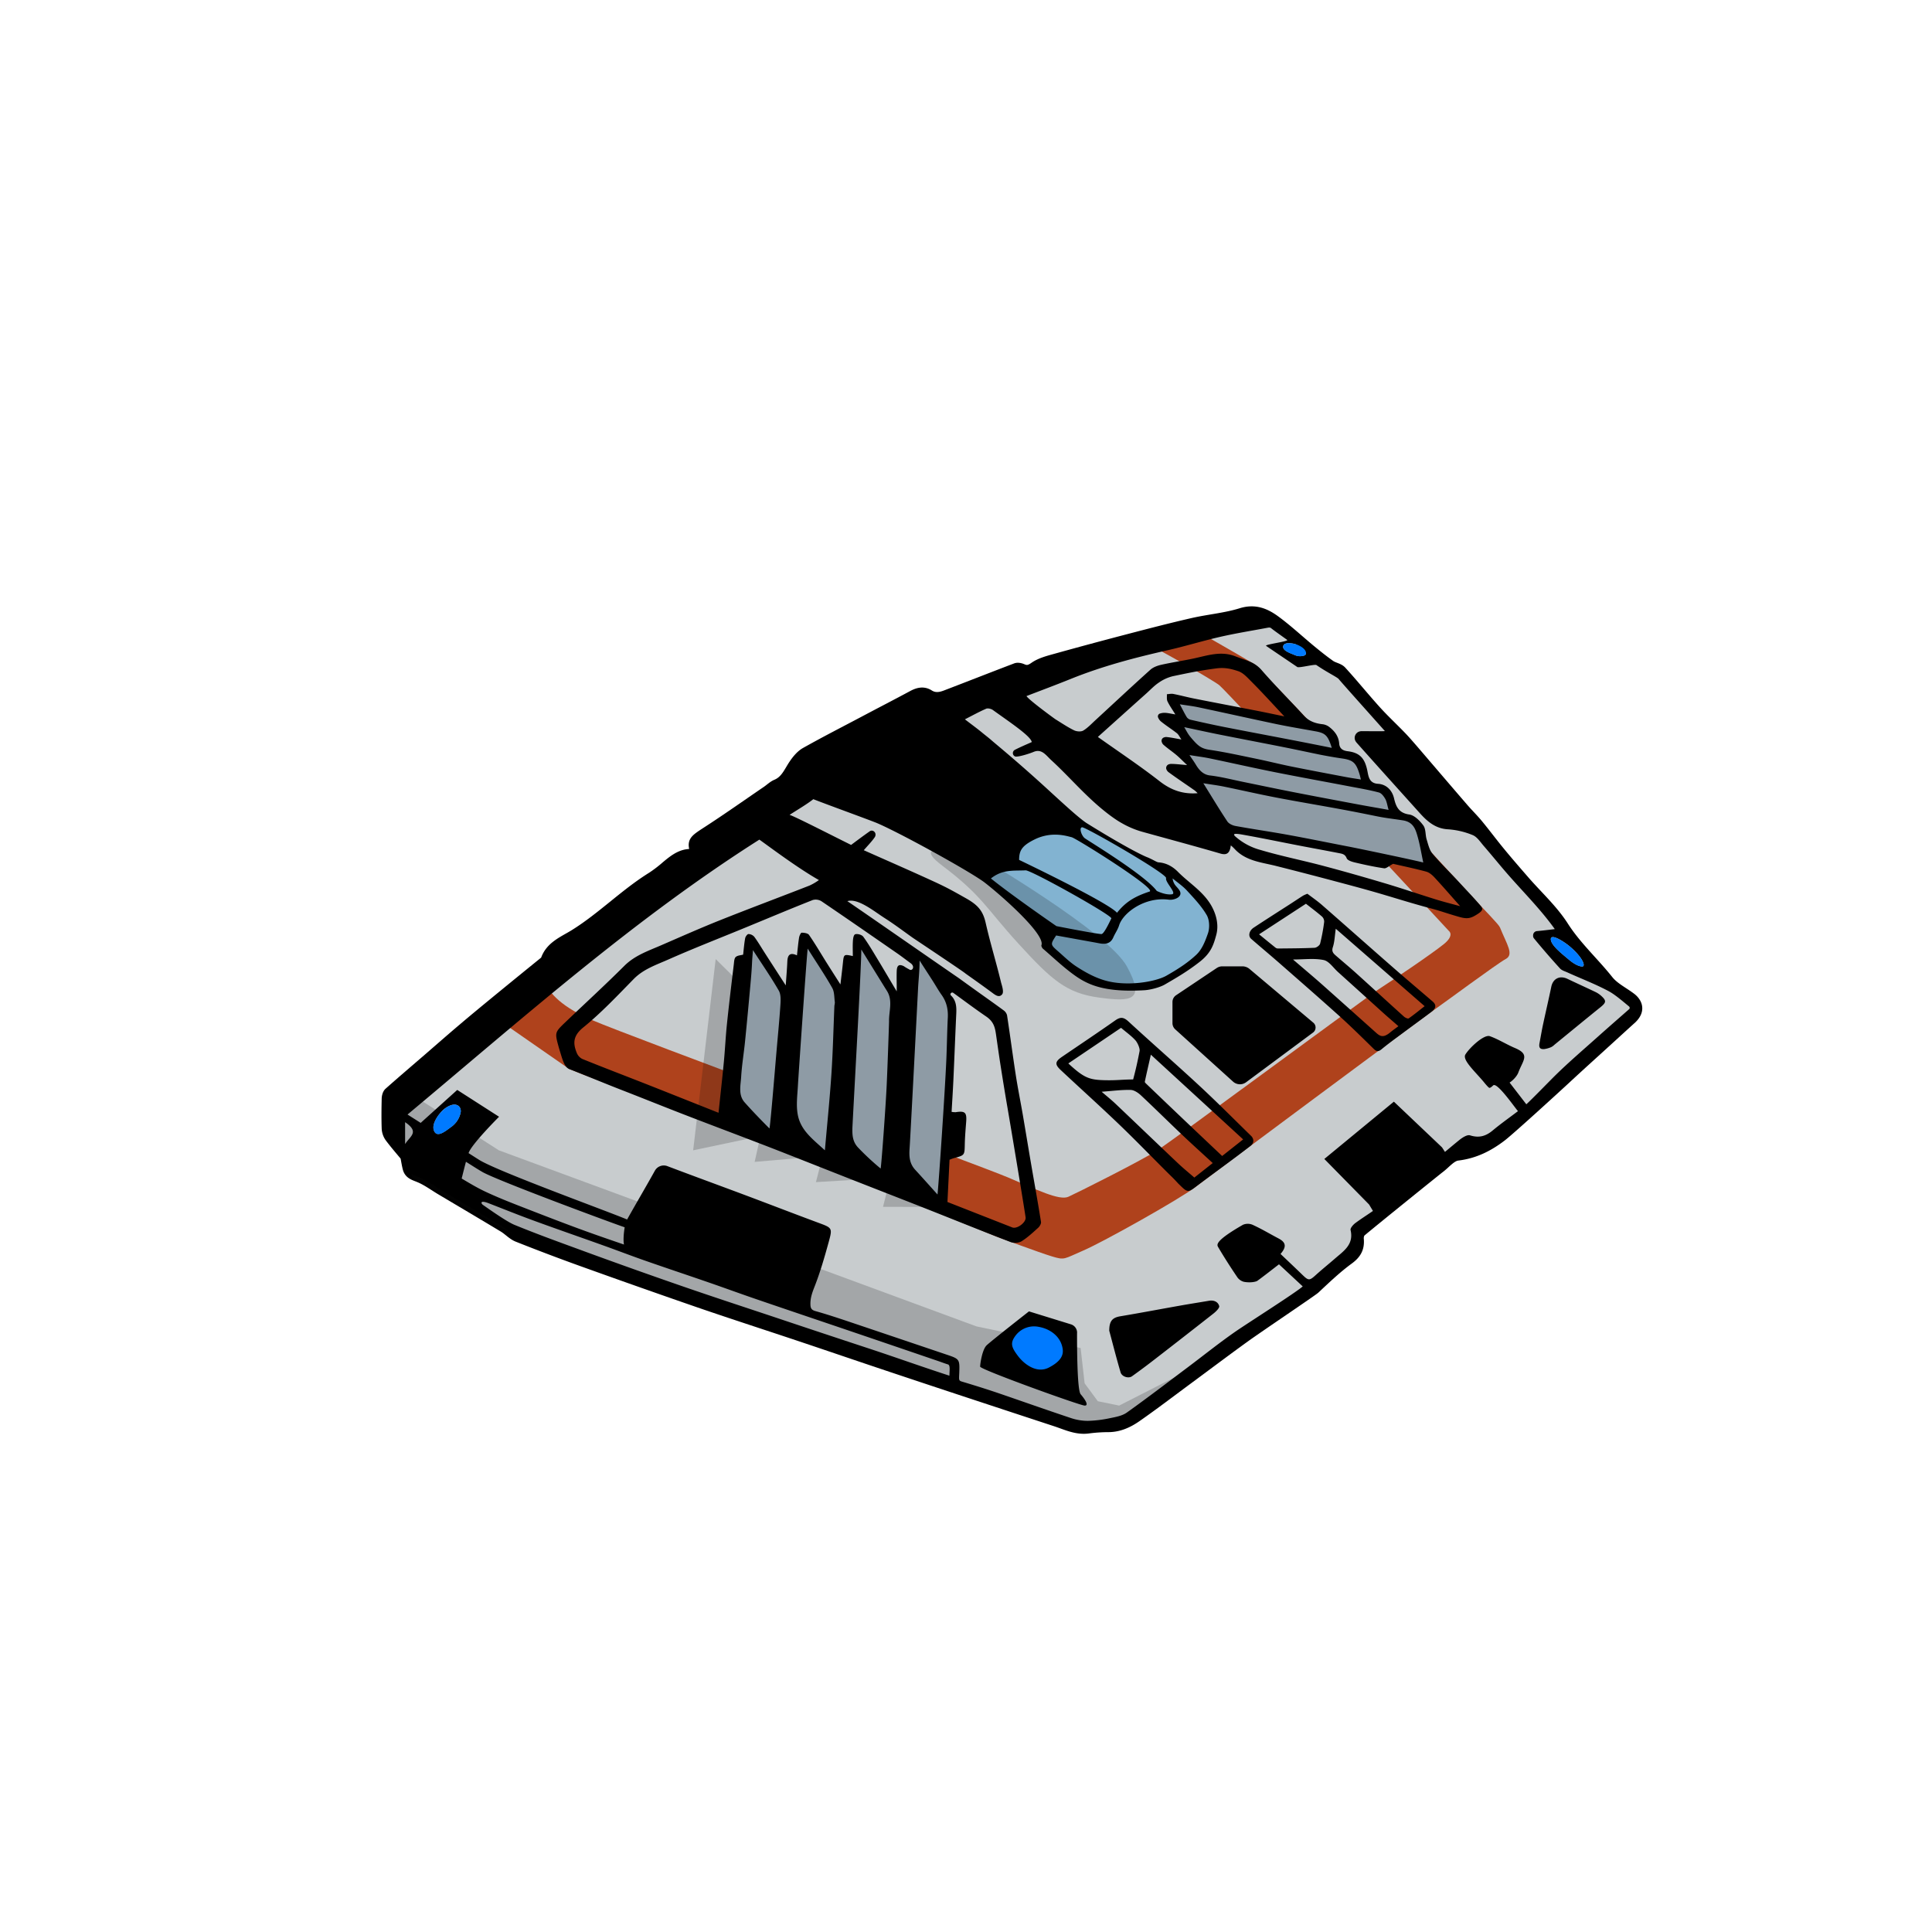 <svg xmlns="http://www.w3.org/2000/svg" viewBox="0 0 1500 1500">
    <title>Sidewinder</title>
    <g id="Sidewinder">
        <g id="Colour">
            <path d="M1266,774.49c-5.87-4.39-12.92-7.84-17.34-13.38-11.29-14.19-24.81-26.34-34.76-41.88-8.31-13-20.13-23.7-30.35-35.46-6.41-7.38-12.83-14.74-19-22.27-5.82-7.06-11.27-14.41-17.09-21.47-3.58-4.34-7.65-8.28-11.32-12.55C1123,612.27,1110,597,1096.89,581.74c-3-3.44-5.94-6.87-9.09-10.13-6.44-6.66-13.26-13-19.46-19.85-9.12-10.09-17.67-20.71-26.86-30.74-2.07-2.27-6-2.7-8.67-4.58-5.14-3.62-10.07-7.57-14.93-11.57-9.26-7.64-18.06-15.9-27.72-23-7.65-5.62-15.83-9.13-26.46-5.81-12.25,3.81-25.32,4.87-37.89,7.75-16.56,3.79-33,8.07-49.45,12.36q-28.77,7.51-57.44,15.49c-5.45,1.52-11.25,3.06-15.77,6.2-3.43,2.39-5.77,3.15-9.39,1.53-1.49-.67-3.62-1.12-5-.57-18.19,6.91-36.29,14.06-54.45,21-4.32,1.66-8.67,2.38-13-.37s-8.5-1.69-12.79.61c-12.56,6.77-25.26,13.29-37.88,20-15.11,8-30.33,15.77-45.21,24.15-3.65,2.06-6.68,5.77-9.08,9.34-3.89,5.76-6.33,12.51-13.52,15.52-2.74,1.15-5,3.45-7.53,5.16-15.41,10.52-30.66,21.3-46.32,31.44-10.8,7-11.65,7.66-9,16.4.08.26-.19.64-.45,1.39-9.1-1.68-15.63,3.47-22.12,8.87a102.89,102.89,0,0,1-11.14,8.55c-21.41,13.28-39.05,31.58-60.53,44.85-8.38,5.18-18.76,9.09-22.17,20.13Q405.19,760.76,387,775.65c-9.49,7.8-19,15.61-28.33,23.55-8.71,7.37-17.27,14.92-25.9,22.38-10.27,8.88-20.6,17.67-30.75,26.68-1.12,1-1.64,3.17-1.68,4.82-.17,7.69-.26,15.4,0,23.09a13,13,0,0,0,2.43,6.87c4.14,5.52,8.71,10.72,12,14.74.77,3.91,1.16,6.68,1.88,9.36,1.23,4.6,5.16,5.35,9,7,5.87,2.45,11.12,6.38,16.64,9.67,16.19,9.63,32.42,19.19,48.55,28.92,3.82,2.3,7,5.94,11,7.55q26.13,10.39,52.62,19.88,44.16,15.87,88.52,31.2c26.19,9,52.56,17.5,78.83,26.3,22.52,7.54,45,15.25,67.52,22.78q39.17,13.1,78.39,26,26,8.58,51.93,17.09c8.16,2.68,16,6.61,25.06,5.46a123.72,123.72,0,0,1,15.73-1.08c8.34,0,15.55-3.35,22-7.85,13.71-9.56,27-19.73,40.44-29.65,14.6-10.79,29.11-21.71,43.83-32.34,10.2-7.36,52.2-35.6,54.18-37.46,8.47-7.92,16.9-16,26.23-22.81,5.93-4.32,8.4-8.86,7.73-15.87-.18-1.86.52-4.57,1.83-5.66,13-10.86,59.58-48.36,61.11-49.5,4.56-3.43,8.91-9.07,13.86-9.67,13.06-1.59,23.68-6.84,34-14.68,7.09-5.42,44.21-39.42,49.48-44.31,12.24-11.38,24.69-22.54,37-33.81q7.45-6.81,14.92-13.59C1276.5,781.48,1266.28,774.71,1266,774.49Z"
                  fill="#c8ccce"/>
            <path d="M1266,774.49c-5.87-4.39-12.92-7.84-17.34-13.38-11.29-14.19-24.81-26.34-34.76-41.88-8.31-13-20.13-23.7-30.35-35.46-6.41-7.38-12.83-14.74-19-22.27-5.82-7.06-11.27-14.41-17.09-21.47-3.58-4.34-7.65-8.28-11.32-12.55C1123,612.27,1110,597,1096.89,581.74c-3-3.44-5.94-6.87-9.09-10.13-6.44-6.66-13.26-13-19.46-19.85-9.12-10.09-17.67-20.71-26.86-30.74-2.07-2.27-6-2.7-8.67-4.58-5.14-3.62-10.07-7.57-14.93-11.57-9.26-7.64-18.06-15.9-27.72-23-7.65-5.62-15.83-9.13-26.46-5.81-12.25,3.81-25.32,4.87-37.89,7.75-16.56,3.79-33,8.07-49.45,12.36q-28.77,7.51-57.44,15.49c-5.45,1.52-11.25,3.06-15.77,6.2-3.43,2.39-5.77,3.15-9.39,1.53-1.49-.67-3.62-1.12-5-.57-18.19,6.91-36.29,14.06-54.45,21-4.32,1.66-8.67,2.38-13-.37s-8.5-1.69-12.79.61c-12.56,6.77-25.26,13.29-37.88,20-15.11,8-30.33,15.77-45.21,24.15-3.65,2.06-6.68,5.77-9.08,9.34-3.89,5.76-6.33,12.51-13.52,15.52-2.74,1.15-5,3.45-7.53,5.16-15.41,10.52-30.66,21.3-46.32,31.44-10.8,7-11.65,7.66-9,16.4.08.26-.19.64-.45,1.39-9.1-1.68-15.63,3.47-22.12,8.87a102.89,102.89,0,0,1-11.14,8.55c-21.41,13.28-39.05,31.58-60.53,44.85-8.38,5.18-18.76,9.09-22.17,20.13Q405.19,760.76,387,775.65c-9.49,7.8-19,15.61-28.33,23.55-8.71,7.37-17.27,14.92-25.9,22.38-10.27,8.88-20.6,17.67-30.75,26.68-1.12,1-1.64,3.17-1.68,4.82-.17,7.69-.26,15.4,0,23.09a13,13,0,0,0,2.43,6.87c4.14,5.52,8.71,10.72,12,14.74.77,3.91,1.16,6.68,1.88,9.36,1.23,4.6,5.16,5.35,9,7,5.87,2.45,11.12,6.38,16.64,9.67,16.19,9.63,32.42,19.19,48.55,28.92,3.82,2.3,7,5.94,11,7.55q26.13,10.39,52.62,19.88,44.16,15.87,88.52,31.2c26.19,9,52.56,17.5,78.83,26.3,22.52,7.54,45,15.25,67.52,22.78q39.17,13.1,78.39,26,26,8.58,51.93,17.09c8.16,2.68,16,6.61,25.06,5.46a123.72,123.72,0,0,1,15.73-1.08c8.34,0,15.55-3.35,22-7.85,13.71-9.56,27-19.73,40.44-29.65,14.6-10.79,29.11-21.71,43.83-32.34,10.2-7.36,52.2-35.6,54.18-37.46,8.47-7.92,16.9-16,26.23-22.81,5.93-4.32,8.4-8.86,7.73-15.87-.18-1.86.52-4.57,1.83-5.66,13-10.86,59.58-48.36,61.11-49.5,4.56-3.43,8.91-9.07,13.86-9.67,13.06-1.59,23.68-6.84,34-14.68,7.09-5.42,44.21-39.42,49.48-44.31,12.24-11.38,24.69-22.54,37-33.81q7.45-6.81,14.92-13.59C1276.5,781.48,1266.28,774.71,1266,774.49Z"
                  fill="none" stroke="#000" stroke-linejoin="round" stroke-width="8"/>
        </g>
        <g id="Paint">
            <path d="M1164.6,720.14c-1-2.53-10.07-11.37-23.65-26.22S995.17,535.85,973.83,515.62C960.05,507.39,927,488.56,927,488.56s-47.74,6-38.17,10.39,52.11,28.6,57.79,33S1125,722.88,1125,722.88s4.4,3.22-3.85,10c-10,8.13-41.88,29.45-50.91,35.28s-158.56,116.54-171.8,125-61.93,32.82-68.93,36-24.61-5.48-46.61-14.88S488.51,804.5,459.71,792s-33.21-23.86-37.06-28.24c-1.81-2.07-27.64,20.74-35.34,28.24L442,830l10.35,4.12L628,901,774.1,960.26s32.48,12.14,42.64,15.21,9.06,2,24.46-4.62,74.45-39.78,86.42-48.89,173.32-129.14,183.7-136.37,51.08-37.47,57.68-41S1170,733.48,1164.6,720.14Z"
                  fill="#af421c"/>
        </g>
        <g id="Canopy">
            <path d="M940,711c-1.65-9.35-20.9-25.12-20.9-25.12l-15.95-10.12L842.1,640.94s-25.81-.37-42.68,9.53S765.94,682,765.94,682s37.15,33.18,38.62,35.19,7,11,6.23,15.64,14.3,18.65,31.31,25.8A108.21,108.21,0,0,0,883,766.89c8.07,0,26.6-5.53,41.69-16.59S941.69,720.32,940,711Z"
                  fill="#82b3d1"/>
        </g>
        <g id="Grey">
            <path d="M716,743.79l-4.22-2.2L706,790l-40.45-60.32L663,783l-37.76-55-7.34,55-35.51-53.7-14.9,143.9L731.59,937s6.78-151.8,6.6-157.48S716,743.79,716,743.79Zm383.35-104.92c-3.85-4.44-11.37-3.25-15.4-6.92s-6.42-13.93-8.62-17.05-8.8-1.28-12.1-4-6.78-18.15-8.8-21.45-8.43-1.1-14.57-4.55-5.23-12.5-8-15.62c0,0-110-24-115.9-24.75s-2,1.29,0,6.79.4,8.43-2.53,9,7.15,12.65,9.35,18.15-10.45-6.78-3.32,6.45,6.62,18.3,6.62,18.3l28,40.52,154.36,28.41S1103.21,643.32,1099.36,638.87Z"
                  fill="#8e9ba5"/>
        </g>
        <g id="Shadows" opacity="0.2">
            <path d="M868.91,1091.3l-16.56-3.4L842.1,1074,839,1046.59l-80.78-16.75L387.31,893.1l-66.74-42.8-11.93,5.11L302.76,883l12,14.74,5.79,16.48,78.58,44.53L839,1109.16l38.81-6.13,62.77-48.3Zm-177.71-177-14.35.87,12.86,5.14Zm-52.56-16.75-4.82.41,4.27,1.71Zm93,39.51-41.88-16.75L685.57,937Zm-54.74-21.89-38.76-15.5-4.65,18.14Zm-91-13.09,48-4.12-72.18-28.86,13.08-105.53-19.14-18.95L538.17,893.1l52.23-11ZM731.59,672.1c31,23.38,33.92,33,59.29,60.74s37,38.26,62.36,41.67,36.2,2.46,21.7-24.15-114-84.86-114-84.86S700.6,648.72,731.59,672.1Z"
                  fill="#111"/>
        </g>
        <g id="Outline">
            <path d="M931.06,842.84c-18.1-16.78-36.75-33-54.87-49.71-3.69-3.41-6.19-3.77-10.23-.94-13.65,9.58-27.52,18.85-41.31,28.24-5.54,3.78-5.89,5.91-1,10.45,15.07,14.11,30.43,27.91,45.33,42.2,13.14,12.6,25.78,25.73,38.71,38.55,3,2.93,3.89,3.76,7.1,7.28,6.41,6.16,7,7.53,12.88,3.05,14.5-11,28.67-21,43-32.13,4.23-3.15,1.77-6.85.92-7.69C958.11,869,944.85,855.62,931.06,842.84ZM870.38,798c4.08,3.46,8,6.23,11.13,9.67,1.6,1.75,3.67,6.26,3.25,8.42-1.43,7.48-2.92,14.32-5,22-8.72,0-12.67.86-23,.55-11.27-.36-15.44-2-27.32-13Zm56.9,116.26c-4.21-3.66-8.67-7.29-12.84-11.24-16.14-15.28-32.17-30.69-48.3-46-3.23-3.07-6.73-5.86-10.83-9.39,8.25-.6,15.4-1.59,22.52-1.41,2.79.08,6,2.3,8.18,4.38,10.68,10,21,20.25,31.6,30.29,7.76,7.36,15.72,14.52,23.95,22.11Zm21.6-16.75c-9.61-9.09-18.9-17.86-28.16-26.66q-15.27-14.52-30.48-29.11c-.57-.55-1.51-1.37-1.4-1.89,1.4-6.74,3-13.45,4.68-21l71.66,65.79Zm163.38-120c-10.29-8.83-20.66-17.59-30.87-26.52-18.48-16.16-36.83-32.47-55.32-48.63-3.49-3-7.36-5.67-11-8.45a25,25,0,0,0-3.32,1.45c-3.48,2.2-6.89,4.51-10.36,6.74-9.35,6-18.75,12-28,18.1-3.65,2.41-4.47,6.53-2,8.71,7.5,6.53,15.15,12.89,22.62,19.45,15.54,13.61,31.11,27.19,46.45,41,8.93,8.06,17.49,16.56,26.1,25,2.08,2,3.48,2.4,6,.34,5.37-4.48,11.08-8.57,16.7-12.75,7.35-5.48,14.8-10.83,22.1-16.37C1114.25,783.37,1115.94,780.68,1112.26,777.52Zm-120.07-41.1a3.14,3.14,0,0,1-1.87-.63c-4.17-3.33-8.28-6.72-12.77-10.38l36.38-23.74c4.41,3.47,8.6,6.58,12.52,10a5.43,5.43,0,0,1,1.63,4.13,145,145,0,0,1-3.14,16.83c-.37,1.41-2.77,3.17-4.31,3.24C1011.16,736.3,1001.67,736.31,992.19,736.42Zm86.22,65.9c-4.45,3.29-6.77,2.43-10-.47q-20.84-18.68-41.73-37.29c-7.16-6.34-14.49-12.47-22.79-19.6,8.65,0,16.52-1.1,23.83.43,4.16.87,7.44,6,11.07,9.27q17.37,15.66,34.7,31.36c3.9,3.51,7.89,6.92,12.24,10.73C1082.94,798.83,1081.81,799.52,1078.41,802.32Zm15.3-11.64c-.62.44-2.72-.52-3.66-1.37-12.42-11.19-24.72-22.51-37.13-33.71-5.24-4.73-10.69-9.23-16-13.86-1.93-1.69-3.14-3.2-2.09-6.39,1.37-4.17,1.46-8.77,2.26-14.27l69,60.13C1101.84,784.5,1097.9,787.77,1093.71,790.68ZM1266,774.49c-5.87-4.39-12.92-7.84-17.34-13.38-11.29-14.19-24.81-26.34-34.76-41.88-8.31-13-20.13-23.7-30.35-35.46-6.41-7.38-12.83-14.74-19-22.28-5.82-7-11.27-14.4-17.09-21.46-3.58-4.34-7.65-8.28-11.32-12.55C1123,612.27,1110,597,1096.89,581.74c-3-3.44-5.94-6.87-9.09-10.13-6.44-6.66-13.26-13-19.46-19.85-9.12-10.09-17.67-20.71-26.86-30.74-2.07-2.27-6-2.7-8.67-4.58-5.14-3.62-10.07-7.57-14.93-11.57-9.26-7.64-18.06-15.9-27.72-23-7.65-5.62-15.83-9.13-26.46-5.81-12.25,3.81-25.32,4.87-37.89,7.75-16.56,3.79-33,8.07-49.45,12.36q-28.77,7.51-57.44,15.49c-5.45,1.52-11.25,3.06-15.77,6.2-3.43,2.39-5.77,3.15-9.39,1.53-1.49-.67-3.62-1.12-5-.57-18.19,6.91-36.29,14.06-54.45,21-4.32,1.66-8.67,2.38-13-.37s-8.5-1.69-12.79.61c-12.56,6.77-25.26,13.29-37.88,20-15.11,8-30.33,15.77-45.21,24.15-3.65,2.06-6.68,5.77-9.08,9.34-3.89,5.76-6.33,12.51-13.52,15.52-2.74,1.15-5,3.45-7.53,5.16-15.41,10.52-30.66,21.3-46.32,31.44-10.8,7-11.65,7.66-9,16.4.08.26-.19.64-.45,1.39-9.1-1.68-15.63,3.47-22.12,8.87a102.89,102.89,0,0,1-11.14,8.55c-21.41,13.28-39.05,31.58-60.53,44.85-8.38,5.18-18.76,9.09-22.17,20.13Q405.19,760.76,387,775.65c-9.49,7.8-19,15.61-28.33,23.55-8.71,7.37-17.27,14.92-25.9,22.38-10.27,8.88-20.6,17.67-30.75,26.68-1.12,1-1.64,3.17-1.68,4.82-.17,7.69-.26,15.4,0,23.09a13,13,0,0,0,2.43,6.87c4.14,5.52,8.71,10.72,12,14.74.77,3.91,1.16,6.68,1.88,9.36,1.23,4.6,5.16,5.35,9,7,5.87,2.45,11.12,6.38,16.64,9.67,16.19,9.63,32.42,19.19,48.55,28.92,3.82,2.3,7,5.94,11,7.55q26.13,10.39,52.62,19.88,44.16,15.87,88.52,31.2c26.19,9,52.56,17.5,78.83,26.3,22.52,7.54,45,15.25,67.52,22.78q39.17,13.1,78.39,26,26,8.58,51.93,17.09c8.16,2.68,16,6.61,25.06,5.46a123.72,123.72,0,0,1,15.73-1.08c8.34,0,15.55-3.35,22-7.85,13.71-9.56,27-19.73,40.44-29.65,14.6-10.79,29.11-21.71,43.83-32.34,10.2-7.36,52.2-35.6,54.18-37.46,8.47-7.92,16.9-16,26.23-22.81,5.93-4.32,8.4-8.86,7.73-15.87-.18-1.86.52-4.57,1.83-5.66,12.59-10.5,59.58-48.36,61.11-49.5,4.56-3.43,8.91-9.07,13.86-9.67,13.06-1.59,23.68-6.84,34-14.68,7.09-5.42,44.21-39.42,49.48-44.31,12.24-11.38,24.69-22.54,37-33.81,5-4.54,10-9.11,14.92-13.59C1276.16,782.51,1266.28,774.71,1266,774.49Zm-47.52-39.9c10.62,8.92,12.77,15.78,10,15.77s-6.67-2.13-10.54-5.43c-4.78-4.08-13.7-10.83-13.88-15.65S1214,730.85,1218.48,734.59Zm-211.2-234c7.24,2.95,7.82,7.3,5.52,8.26a10.18,10.18,0,0,1-7.78-.38c-3.24-1.37-9.45-3.29-8.75-6.82S1004.25,499.4,1007.28,500.63ZM314.52,888.25v-17C325.94,879,318.4,882.05,314.52,888.25ZM357.57,864a18.27,18.27,0,0,1-7,10.76c-4,2.8-11,9.16-13.56,3.29s4.74-14.73,8.43-17.43C354.27,854.22,358.67,859.38,357.57,864Zm126.9,102.26c-8.06-2.75-16.12-5.52-24.15-8.38-16.7-5.93-33.23-12.33-49.75-18.75-11.47-4.46-23-8.87-34.12-14.12-6.14-2.9-12-6.42-18-10,0,0,1.64-6.72,3.31-13,4.24,2.61,8.49,5.44,12.93,8,11.94,6.75,99.79,39.29,110.31,42.86C484.32,957,483.75,962.8,484.47,966.29Zm252.65,101.82c-22.41-7.3-41-14-61.81-20.88q-37.66-12.39-75.27-25c-23.37-7.79-46.79-15.45-70.07-23.5q-38-13.15-75.83-27c-19.44-7.15-35.51-12.87-54.68-20.71-6.2-2.54-20.28-12.58-24.55-15.54-1.39-1-2.54-3.85,4.12-1.39,12.12,4.69,24.17,9.57,36.37,14,17.62,6.45,35.36,12.56,53,18.89,10.94,3.91,21.78,8.09,32.75,11.92,16.2,5.66,32.49,11.08,48.72,16.69,12.49,4.31,24.9,8.87,37.41,13.15,25.88,8.86,51.8,17.58,77.69,26.38q31.75,10.8,63.5,21.65c2.54.86,5,1.84,7.58,2.61C738,1060.06,737.12,1064.62,737.12,1068.11Zm527.75-284.58c-8.45,7.43-16.51,14.45-24.48,21.57-11.1,9.92-22.43,19.62-33,30-4.07,4-17.8,18.17-22.35,22.3l-13-16.87c2-1.18,5.59-4.58,6.8-7.81,3.62-9.7,9.34-13.94-2.6-19-6.63-2.8-12.75-6.76-19.51-9.19-4.48-1.61-15.69,8.81-19,14.22-2.54,4.16,7.2,12.93,14,21,.59.71,4,5,4.72,4.91,1-.14,2.05-1.19,2.87-1.94,3-2.75,16.61,17.05,19.24,20-6.69,5.07-13.41,9.81-19.71,15.06-5.33,4.45-10.62,5.91-17.52,3.73-2.2-.7-6,1.75-8.35,3.67-3.72,3-7.41,6.12-11.11,9.19l-2.28-3.52-37.38-35.49-54,44.49,34.75,35.36,3,5c-4.53,3.14-9.21,6.1-13.64,9.38-1.73,1.28-4.09,4-3.74,5.42,2.68,11.29-5.4,16.34-12.15,22.21-4.91,4.28-10,8.35-14.82,12.72s-5.63,4.52-10.19.09c-5.7-5.53-11.49-11-17.21-16.43,4.85-5.57,4.21-9-1.49-12-7-3.68-12.39-7-19.53-10.32a9.54,9.54,0,0,0-8.17-.33c-21.37,12.28-20.4,15.34-19.29,17.25,4.7,8,9.77,15.87,15,23.6a9.1,9.1,0,0,0,5,3.42c5.27,1,9.57-.1,10.46-.75,5.68-4.14,11.19-8.5,16.81-12.83l18.43,17.15c-5.08,4.65-43.2,28.81-52.25,35.09-12.55,8.71-24.49,18.32-36.72,27.5-15.82,11.87-31.52,23.91-47.62,35.38-3.59,2.55-8.57,3.42-13.06,4.33a92.71,92.71,0,0,1-17.13,2.09,41,41,0,0,1-13.16-2.17c-19-6.32-37.8-13-56.73-19.48-9.29-3.15-18.67-6.06-28.07-8.88-2.5-.75-2.11-1.53-1.92-6.81.38-10.38.15-10.72-9.36-13.93q-37.35-12.62-74.72-25.21c-9.15-3.07-18.32-6.15-27.61-8.75-3.26-.91-3.82-2.47-3.87-5.37-.08-4.74,1.32-8.79,3.08-13.26,4.51-11.45,7.92-23.37,11.19-35.27,2.94-10.73,2.56-10.7-8.13-14.68-18.9-7-37.73-14.3-56.62-21.38-20.17-7.56-40.42-14.93-60.56-22.57a7.91,7.91,0,0,0-9.72,3.53c-7.06,12.71-14.48,25.21-21.57,37.9-14.9-6.33-100.56-37.33-114.89-46.32-2.74-1.72-5.47-3.48-8.2-5.21h0c2-6.64,23.68-28.25,23.68-28.25L355,846.22l-28.39,25.59-10.21-6.49c89.22-74.51,175.47-151.43,273.17-213.44,7.18,5.06,29.33,21.81,46.23,31.4a42.65,42.65,0,0,1-7.25,4.25c-23.13,9.05-46.4,17.71-69.47,26.91-15.41,6.14-30.59,12.9-45.82,19.5-10,4.35-20.38,7.81-28.53,15.95-14.89,14.86-30.43,29.08-45.64,43.62-8.45,8.08-8.4,8.13-5.36,19.28.33,1.21,1.33,4.47,1.68,5.61,1.58,5.17,3.12,10.27,6.61,11.63,13.28,5.17,26.41,10.71,39.69,15.88,16.24,6.31,31.78,12.58,48,18.88,25.55,9.91,51.88,19.67,77.4,29.68,18.58,7.29,37.14,14.65,55.72,21.95s37.46,14.63,56.16,22c21.91,8.66,43.74,17.5,65.73,25.94a10.68,10.68,0,0,0,8.33-.57c4.7-2.94,8.86-6.82,13-10.57,1.18-1.07,2.4-3.17,2.18-4.56-2.34-14.7-5-29.34-7.52-44-2.25-13.09-4.38-26.21-6.63-39.3-1.77-10.25-3.85-20.46-5.44-30.74-2.39-15.45-4.41-31-6.78-46.42a6.85,6.85,0,0,0-2.74-3.83c-7.08-5.22-14.29-10.27-21.44-15.4q-6.66-4.77-13.28-9.57h0c-16-10.95-69.21-47.95-86.5-59.75,8.21-2.53,20.85,8,29,13.18,7.37,4.7,14.39,10,21.51,15.08.94.67,40.41,26.94,41.15,27.89,7.18,5.1,14.37,10.18,21.43,15.43,2.38,1.77,5,3.35,7.08.75,1.61-2-.36-7.21-.9-9.43-4.18-17.21-8-29-11.95-46.26-2.11-9.15-6-13.66-15.27-18.88-11.37-6.43-15-8.36-22.75-12-18.63-8.62-37.46-16.79-56.56-25.3,3-3.5,6.1-6.6,8.54-10.13a3.72,3.72,0,0,0,.55-1.56c.36-2.49-2.35-4.47-4.43-3.05l0,0c-4.81,3.38-9.52,6.91-14.5,10.63-12.61-6.21-44.32-22.48-47.79-23.33,5.76-3.73,13.63-8.35,18.45-12.19,13.23,5.15,38.26,14.16,48.84,18.31,17.25,7.2,71.13,36.86,83.64,46,12.42,9.48,47.62,40.33,44.65,49-.31.57.45,2.18,1.16,2.79,8.38,7.19,16.38,14.93,25.4,21.23,10.7,7.48,23.92,12.72,53.44,11,4.58-.26,11.92-2.2,15.74-4.41,10-5.8,17.83-10.4,27-17.55,9-7,10.92-13.41,13-21.1,1.93-7.15.33-15.26-3.92-22.72C934,691.94,923.22,685.64,914.66,677c-4-4.1-9-7-15-7.45-1.62-.13-2.66-1.16-8.24-3.72-4.67-1.65-20.54-9.83-48-26.91-5.73-3.89-15-12.32-28.6-24.79-22.73-20.9-39.3-34.48-44.6-39h0c-2.22-2-4.67-3.84-7-5.74-4.54-3.78-9.34-7.25-14.08-10.9,5.66-2.88,11-5.84,16.54-8.25,1.38-.6,4,.17,5.17,1,12.79,9.24,29.54,20.29,30.21,24.91-3.86,1.73-8.56,3.69-13.08,6a2.76,2.76,0,0,0-1,.83,2.8,2.8,0,0,0,1.17,4.33,2.1,2.1,0,0,0,.7.12c3.22,0,10.75-2.44,13.62-3.65,6.31-2.67,9.59,2.57,13.55,6.23,12.84,11.83,21.66,22.28,34.67,33.92,5.61,5,13.5,11.36,20,15a69.9,69.9,0,0,0,16.33,6.91c20.17,5.6,40.39,11,60.49,16.86,4.62,1.34,7.33.11,8.06-6.3,1.36.85,3.43,3.27,4.52,4.27,8.63,8,19.89,8.95,30.54,11.63q24.41,6.15,48.72,12.65c11.55,3.06,23.1,6.18,34.56,9.57,12.86,3.81,23.61,7.21,36.58,10.64,8.58,2.27,11.5,3.58,22,6.6,6.8,2,9.42,1.3,14.56-2,3.38-2.17,4.83-3.66,2.78-6.14-5-6-11.78-13-17.05-18.72-6.79-7.38-14.09-14.32-20.53-22-2.47-2.94-3.42-7.3-4.6-11.15-1.09-3.58-.55-8.1-2.57-10.85-2.69-3.66-6.89-7.93-10.93-8.51-8.11-1.16-10.28-6-11.81-12.54s-6.18-10.92-12.42-11.3c-7.18-.44-7.43-6.07-8.43-10.72-2-9.19-5.82-13.45-15.15-14.58-3.92-.48-6.29-2.09-6.6-6-.43-5.49-3.37-9.43-7.45-12.63a10.73,10.73,0,0,0-5.14-2.29c-5.72-.61-10.72-2.22-14.8-6.68-10.83-11.82-22.21-23.14-32.71-35.24-5.67-6.55-11.28-7.29-20.62-10.89-11.16-4.3-21.45-.59-32.08,1.68-8.41,1.79-16.93,3.05-25.31,4.93-3,.67-6.28,1.87-8.49,3.86-14.35,12.89-28.43,26.07-42.62,39.13-3.07,2.82-6,6-9.48,8.09-1.77,1.05-5.13.78-7.14-.2-5-2.43-9.61-5.59-14.36-8.5-.86-.53-20.92-15.18-22.59-18.08,11.3-4.36,23-8.71,34.52-13.37,24.27-9.78,49.44-16.43,74.92-22.18,13.76-3.11,27.27-7.3,41-10.44,12-2.75,24.28-4.71,36.43-7,.83-.15,2.12-.46,2.92.17,2.85,2.27,7.16,5.27,12.62,9.21,1.59,1.14-17.88,3.58-16.35,4.63,5.93,4.08,18.27,12.36,24.19,16.41,1.35.92,13.58-2.38,14.86-1.51,8.33,5.73,16.19,9.42,17.32,10.87,1.94,2.47,35,39.37,35.82,40.36-.74.35-18.32,0-18.61.11a4.94,4.94,0,0,1-.53.1,5.18,5.18,0,0,0-3.33,8.1c.19.27.38.52.57.74,16.15,18.19,32.47,36.23,48.73,54.33,6,6.69,12.26,12.34,22.16,12.91a60.7,60.7,0,0,1,19.22,4.5c3.5,1.44,6,5.49,8.72,8.6,5.92,6.83,11.6,13.86,17.51,20.69,12.58,14.52,26.39,28.13,37.49,43.69,0,0-9,1.15-13.82,1.55a3.26,3.26,0,0,0-3,3.2,3.48,3.48,0,0,0,.5,2.27q9.88,12,20.4,23.56c1.44,1.59,4,2.23,6,3.18,11.22,5.08,20.53,8.52,31.41,14.24,5.14,2.69,11.22,8,16.09,12A1.45,1.45,0,0,1,1264.87,783.53Zm-523.24,80a13.75,13.75,0,0,1-2.81-.27c.47-8.27,1-16.4,1.38-24.54.79-17.27,1.44-34.54,2.25-51.81.24-5.2-.05-10.09-4.13-14l0,0c-1.17-1.16.5-3,1.84-2,7.08,5.09,16.78,12.39,25.45,18.29,5.67,3.86,6.82,8.1,7.63,13.58,1.16,8,2.27,16,3.52,24,1.7,10.81,3.44,21.62,5.3,32.4,2,11.48,12.41,73.74,14.21,86,.57,3.87-6.61,9.28-10.32,7.83L735.6,933.22c.53-10.85,1.07-21.74,1.62-32.8a35.64,35.64,0,0,1,3.38-1.25c8.41-2.24,8.28-2.23,8.46-10.77.13-5.8.62-11.59,1.07-17.37C750.7,863.61,749.25,862.3,741.63,863.56Zm-5.76-73.34c-.56,11.19-.67,22.39-1.18,33.58-1,22.7-5.58,91.32-6.8,103.68-6.29-7-10.71-12-17.47-19.36-4.53-5-4.64-10.81-4.19-16.82.53-7.2,6-112.8,6.51-123,.31-6.84,1.19-13.87,1.25-22.51,3.23,5.21,7.67,11.83,10.91,17,2.1,3.36,4.06,6.81,6.36,10C735,778.1,736.19,783.86,735.87,790.22Zm-29.82-37.45a39.21,39.21,0,0,1-4.34-2.57c-4-1.92-5.38-.37-5.5,4-.17,5.84.08,9.69,0,15.54-5-8.35-9.88-16.76-14.93-25.07-3.54-5.85-7-11.79-11-17.3-1.07-1.48-4.09-2.44-6.14-2-1.36.28-1.79,3.13-1.92,4.89-.29,4-.09,8-.09,12.09-7-1.54-7-1.5-7.72,5.53-.51,5-1.14,9.91-1.9,16.5-4.27-6.71-7.75-12.14-11.18-17.6-4.37-7-8.52-14.08-13.19-20.84-.92-1.34-3.77-1.73-5.74-1.74-.68,0-1.77,2.39-2,3.8-.71,4.46-1.09,9-1.64,13.8-5-2.31-7.25-.81-7.48,4.81s-.75,11.45-1.23,18.5c-5.81-9-11-17-16.19-25.07-2.72-4.23-5.25-8.59-8.22-12.63a6.24,6.24,0,0,0-4.51-2.16c-.91,0-2.37,2-2.6,3.31-.77,4.25-1.09,8.58-1.57,12.69-1.81.51-4.33.55-5.73,1.82-1.18,1.06-1.25,3.54-1.47,5.43-1.86,15.58-3.76,31.15-5.38,46.75-1,9.72-1.46,19.51-2.38,29.24-1.24,13-2.71,26-4.13,39.53-19.17-7.61-37.28-14.84-55.42-22-16.78-6.61-33.62-13-50.34-19.79a9,9,0,0,1-4.25-4.56c-3.21-7.75-2.88-13.53,5-19.92,14-11.35,26.47-24.65,39.14-37.57,7.6-7.76,17.53-11,26.9-15.16,20.31-9,41-17,61.55-25.49,16.83-6.93,33.6-14,50.53-20.68a8.49,8.49,0,0,1,6.8.93c19.76,13.39,39.36,27,59,40.59,2.66,1.84,7.75,5.7,10.36,7.6C710.64,750.57,708.32,754.11,706.05,752.77Zm-15.79,40.17c0,1.41-1.12,34.19-1.81,49.14-.82,17.76-4.07,61.82-4.71,65.24a202.16,202.16,0,0,1-17.41-16.18c-4.37-4.56-4.83-9.76-4.45-17,2-38.55,6.81-123.19,6.84-136.88l16.49,26.65c1.12,1.81,2.23,3.62,3.37,5.41C693.39,776.9,690.06,785.05,690.26,792.94ZM647.83,780.8c-.75,17.61-1.14,35.25-2.31,52.84-1.27,19.26-3.25,38.47-5.08,59.46-9.87-9.06-18.86-15.6-21.08-27.8-1.36-7.43-.22-15.36.17-23,.21-4.28,6.73-99.54,7.56-105.8,6.76,10.79,13.77,21.09,19.09,30.61,1.73,3.09,1.45,7.33,2,11.05A15.77,15.77,0,0,1,647.83,780.8Zm-41.93-.47c-.84,12.62-2.11,25.21-3.18,37.81-1.49,17.47-4.66,56.11-5.33,58-6.44-6.47-13.48-13.75-19.26-20.27-5.07-5.72-3.1-13.07-2.7-19.73.56-9.33,2.13-18.6,3.06-27.92,1.47-14.63,2.82-29.28,4.15-43.93.51-5.65,1-11.3,1.25-17,.15-3.22.49-6.42.7-9.64,6.71,10.49,13.89,20.71,20.08,31.5C606.38,772.18,606.15,776.62,605.9,780.33Zm304.35-86.09s-4.15,1.24-12.13-2.52c-9.44-12.57-53.62-39.14-56-41s-4.56-8.07-2-8.43,66.24,36.24,65.24,39.5C904.45,684.74,913.41,693.09,910.25,694.24Zm2.77-6.31a10.55,10.55,0,0,1-2.6-5.92c3.73,3.12,7.86,5.88,11.12,9.43,5.53,6,11.33,12.09,15.38,19.09,2.17,3.75,2.38,10,.9,14.21-2.1,6-4.53,12.38-9.15,16.66-6.23,5.78-12.83,10.27-23.1,16.14-8.24,4.7-30.94,8.8-48.41,3.48-7.64-2.33-14.63-6.18-21.49-10.64-5.11-3.32-9.53-7.73-14.16-11.76-6.09-5.31-6.06-5.35-1.52-12.32l29.37,5.31c1.58.28,3.16.61,4.75.88,4.5.76,8.23,0,10.28-4.74,1.36-3.14,3.46-6,4.46-9.23,3-9.84,20-22.49,38.68-20,2.74.35,6.53-.75,8.09-2.62C918,693,915.06,690.31,913,687.93Zm-20.48,4.25c-12.1,4-18.7,8.28-25.3,16.5-6.6-7.82-73-39.6-76-41.06,0-7.34,2.27-11,11.8-15.77,13.67-6.83,25.67-2.57,29-1.83S898.52,690.19,892.54,692.18Zm-96.26-16.45c4.27-.22,67.66,35.15,66.56,37.35s-5.5,11.74-7.53,12.1-35.1-6.14-35.1-6.14-33.7-23.19-50.87-37C778.5,674.77,787,676.2,796.28,675.73ZM1047,657.27c-15.64-3-31.26-6.23-46.94-9.08-13.58-2.47-27.25-4.43-40.82-6.9-2.3-.42-5.13-1.73-6.35-3.55-6.24-9.38-12-19-18.62-29.63,6.14,1,11.05,1.61,15.89,2.59,13.49,2.76,26.91,5.86,40.43,8.46,16.71,3.21,33.5,6,50.23,9.09,9.51,1.74,19,3.64,28.48,5.57,6.47,1.31,11.41,1.8,19.75,3.08s10,6.94,11.72,13.09,2.67,12.2,4.25,19.65C1095.05,667.14,1052.26,658.27,1047,657.27Zm60.32,19.47c2.38.64,4.66,2.61,6.41,4.49,6.39,6.89,12.54,14,19.92,22.32-7.38-2-13.28-3.5-19.08-5.3-13.1-4.08-26.09-8.52-39.25-12.44-16.07-4.78-32.21-9.39-48.42-13.68-16.05-4.25-32.39-7.5-48.29-12.23a48.32,48.32,0,0,1-19.2-10.2c-2.73-2.37-1.24-2.87,5.63-1.63,17.14,3.08,29.52,5.72,44.29,8.56,10,1.93,20.07,3.74,30.09,5.71,2.46.49,4.87.71,6.15,4,.66,1.7,4.06,2.74,6.41,3.29,7.49,1.77,15,3.39,22.62,4.51,1.7.25,3.73-1.77,7-3.47C1089,672.37,1098.23,674.29,1107.36,676.74Zm-51.61-51.94c-17.24-3.23-34.48-6.46-51.7-9.83-13-2.54-26-5.28-38.93-7.93-8.6-1.75-17.14-4-25.81-5-4.95-.62-8.07-3.87-10.6-8-2.31-3.8-2.8-4.19-5.14-7.81,5.89,1,10.78,1.55,15.58,2.55,16.81,3.5,33.55,7.3,50.39,10.67,19.66,3.92,39.4,7.48,59.09,11.25,7.38,1.4,14.81,2.66,22,4.59,2,.53,3.8,3,4.94,5s1.48,4.72,2.57,8.51C1070.15,627.34,1062.94,626.15,1055.75,624.8Zm-9.66-21.31c-14.42-2.73-28.84-5.43-43.23-8.33-9.11-1.84-18.13-4.12-27.23-6-12.11-2.49-24.2-5.19-36.42-7-6.66-1-9-3-14.51-9.5-2.34-2.74-3-4.34-5.21-8.09,9.12,1.91,18.21,3.93,27.34,5.75,16.15,3.21,32.34,6.29,48.5,9.49,9.69,1.92,19.35,4,29,6,5.73,1.13,11.47,2.16,17.25,3,9,1.25,11.23,3.25,14,12.27.36,1.2.63,2.44,1.06,4.13C1053.07,604.6,1049.56,604.15,1046.09,603.49ZM1000.25,574c-16.71-3.22-33.43-6.34-50.13-9.63-8.59-1.7-17.15-3.61-25.7-5.55a5.27,5.27,0,0,1-3-2c-1.83-3-3.36-6.17-5.4-10,5.22.83,9.93,1.36,14.54,2.34,20.12,4.26,40.2,8.76,60.33,13,10.18,2.12,20.45,3.81,30.68,5.67,7.5,1.37,9.49,3.31,12.42,12.81C1022.45,578.32,1011.35,576.14,1000.25,574Zm-24.54-22.2c-16.17-3.16-32.36-6.23-48.53-9.43-5.43-1.07-10.78-2.54-16.22-3.6-1.59-.31-3.34.12-5,.22.12,1.85-.27,3.94.46,5.5,1.5,3.2,3.61,6.11,6.11,10.18-3.56-.56-6.08-1.25-8.6-1.25a12,12,0,0,0-3.27.55,2.31,2.31,0,0,0-1.44,3.25,8.15,8.15,0,0,0,1.93,2.75c4,3.3,8.47,6.06,12.56,9.28,1.34,1.06,2.11,2.86,3.52,4.87-4.24-.73-7.91-1.55-11.63-1.9a4.77,4.77,0,0,0-2,.37,2.71,2.71,0,0,0-1.64,3.36,4.76,4.76,0,0,0,1.16,2.1c3.2,2.89,6.83,5.28,10.14,8.06,2.54,2.13,4.85,4.54,8.39,7.89-5.31-.42-8.93-.91-12.55-.9a5.58,5.58,0,0,0-1.77.36,3,3,0,0,0-1.6,4.16,5.31,5.31,0,0,0,1.44,1.83c6.65,4.88,13.52,9.45,20.28,14.17a21.59,21.59,0,0,1,2.38,2.22c-11.33.92-20.61-2.34-29.54-9.32-15.26-11.92-31.44-22.65-47.91-34.36,12.62-11.33,25-22.48,37.48-33.63,3.24-2.9,6.25-6.16,9.84-8.55a32.19,32.19,0,0,1,11-5c11.06-2.28,19.15-4.11,33.33-6,6.91-.95,12,.33,17.36,2.12,3.89,1.29,7.25,5.15,10.21,8.1,8.36,8.35,16.28,17.13,25.56,27C989,554.51,982.38,553.11,975.71,551.8ZM1019.64,794l-49.57-41.74a8.51,8.51,0,0,0-5.46-2H949a7.8,7.8,0,0,0-4.34,1.32l-31.54,21.11A6.34,6.34,0,0,0,910.3,778v16.34a6.55,6.55,0,0,0,2.16,4.85l44.85,40.55a8,8,0,0,0,10.19.49l51.91-38.54A4.87,4.87,0,0,0,1019.64,794ZM938.72,1009.9c-7.42,1.27-14.86,2.42-22.27,3.74-15.51,2.75-31,5.69-46.52,8.3-6.1,1-8.71,3.46-8.71,11.22,2.6,9.66,5.48,21.06,8.8,32.32,1,3.44,6.25,5,8.93,3q9-6.45,17.69-13.2,22.83-17.65,45.51-35.47c1.93-1.53,4.82-4.32,4.44-5.79C945.73,1010.77,942.48,1009.26,938.72,1009.9Zm304.54-236.65a18.8,18.8,0,0,0-4.42-3c-7.27-3.49-14.62-6.8-21.89-10.28-5.92-2.83-11.2-.21-12.52,6.1-2,9.6-4.24,19.15-6.29,28.74-1,4.55-1.75,9.13-2.84,14.89-.79,4,.63,5,3.61,4.81a20.8,20.8,0,0,0,5.32-1.48,9.89,9.89,0,0,0,2.61-1.87c12-9.79,23.92-19.63,36-29.36C1247.06,778.31,1247.3,776.94,1243.26,773.25Zm-407,261.48a6.8,6.8,0,0,0-4.8-6.52l-32.57-10.06s-29.52,23.1-32.91,26.4-5,14.3-5,16.5,77.71,30.25,81.2,30.25.09-5-3.15-8.8C836.35,1079.41,836.18,1047.33,836.22,1034.73Z"/>
        </g>
        <g id="Thrusters">
            <path d="M345.47,860.65c-3.69,2.7-11,11.57-8.43,17.43s9.57-.48,13.56-3.29a18.27,18.27,0,0,0,7-10.76C358.67,859.38,354.27,854.22,345.47,860.65Zm661.81-360c-3-1.23-10.31-2.46-11,1.06s5.51,5.45,8.75,6.82a10.18,10.18,0,0,0,7.78.38C1015.1,507.93,1014.52,503.58,1007.28,500.63Zm211.2,234c-4.45-3.74-14.61-10.14-14.43-5.31s9.1,11.57,13.88,15.65c3.87,3.3,7.76,5.42,10.54,5.43S1229.1,743.51,1218.48,734.59ZM806.39,1030.15a18,18,0,0,0-18.41,7.48c-3.87,5.5-2.39,8.84,2.38,15.16s14.49,13.85,23.93,9,11.41-9.68,10.8-14.3C823.85,1038.13,815.9,1031.8,806.39,1030.15Z"
                  fill="#007aff"/>
        </g>
    </g>
</svg>